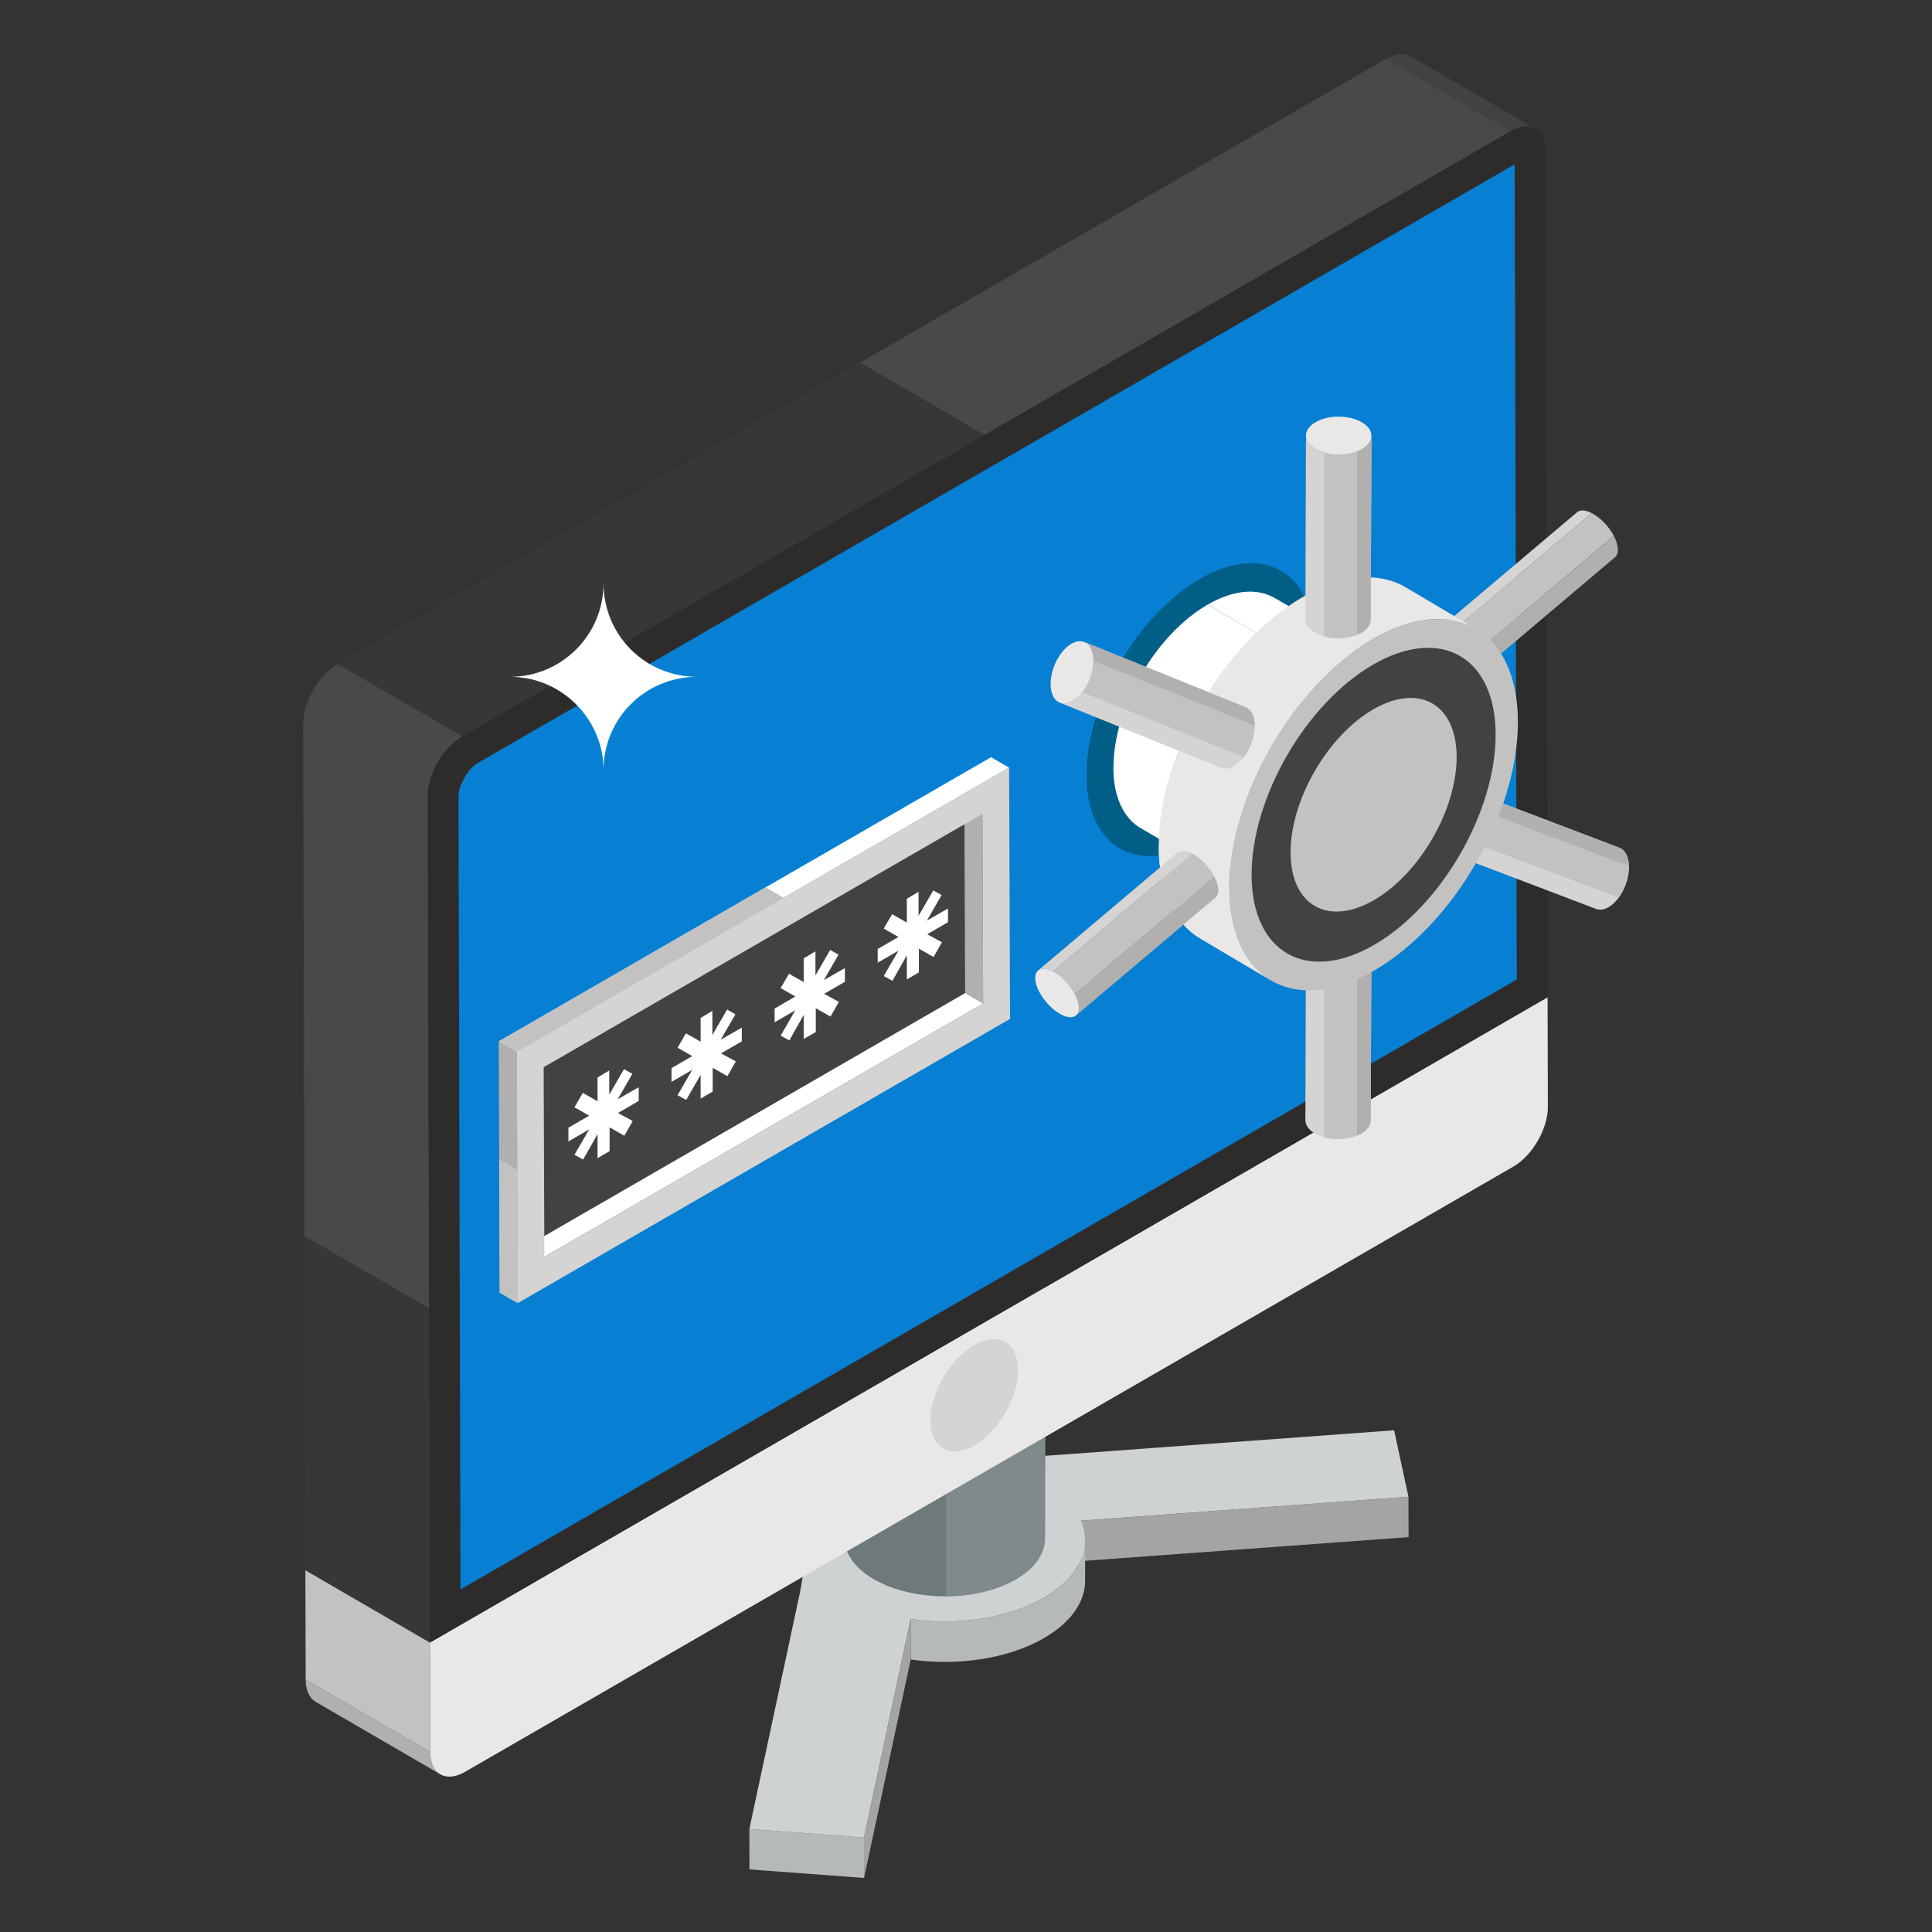 <svg xmlns="http://www.w3.org/2000/svg" enable-background="new 0 0 51 51" viewBox="0 0 51 51"><rect x="0" y="0" width="51" height="51" fill="#333333" stroke="none"/><g enable-background="new"><polygon fill="#A2A4A5" points="28.534 40.143 28.537 41.209 37.183 40.576 37.18 39.509"/><path fill="#B6B9BA" d="M28.645,41.722l-0.003-1.067c0.002,0.551-0.362,1.102-1.09,1.522
							c-0.955,0.551-2.298,0.739-3.515,0.562l0.003,1.067c1.216,0.177,2.56-0.011,3.515-0.562
							C28.283,42.824,28.647,42.273,28.645,41.722z"/><polygon fill="#A2A4A5" points="22.806 48.506 22.809 49.573 24.041 43.806 24.038 42.739"/><polygon fill="#B6B9BA" points="19.781 48.281 19.784 49.348 22.809 49.573 22.806 48.506"/><path fill="#CFD2D3" d="M22.348,39.153c-0.726,0.419-1.09,0.97-1.09,1.519
							c-0,0.552-0.077,1.102-0.202,1.649l-1.275,5.96l3.025,0.225l1.231-5.767
							c1.216,0.177,2.56-0.011,3.515-0.562c0.956-0.552,1.283-1.329,0.981-2.035l8.646-0.633
							l-0.378-1.753l-8.98,0.658c-0.946,0.07-1.898,0.113-2.852,0.112
							C24.023,38.525,23.073,38.734,22.348,39.153z"/></g><g enable-background="new"><path fill="#6D797A" d="M27.602,32.42l-0.017,8.194c-0.001,0.39-0.257,0.779-0.769,1.076
									c-1.031,0.599-2.708,0.599-3.745,0c-0.522-0.301-0.782-0.697-0.781-1.091l0.017-8.194
									c-0.001,0.395,0.26,0.79,0.781,1.091c1.037,0.599,2.713,0.599,3.745-0
									C27.345,33.198,27.601,32.809,27.602,32.42z"/><path fill="#7E8A8C" d="M26.833,33.496c-0.513,0.298-1.184,0.447-1.858,0.449v8.193
									c0.668-0.004,1.332-0.153,1.84-0.448c0.512-0.297,0.768-0.686,0.769-1.076l0.017-8.194
									C27.601,32.809,27.345,33.198,26.833,33.496z"/><path fill="#2D2C2B" d="M26.82,31.327c1.037,0.599,1.043,1.57,0.013,2.168
									c-1.031,0.599-2.708,0.599-3.745,0c-1.037-0.599-1.043-1.569-0.011-2.168
									C24.108,30.728,25.783,30.728,26.82,31.327z"/></g><g enable-background="new"><path fill="#B2B0AF" d="M11.624,46.837l-3.288-1.911c-0.164-0.095-0.266-0.299-0.267-0.587
							l3.288,1.911C11.358,46.539,11.46,46.742,11.624,46.837z"/><polygon fill="#C4C2C0" points="11.357 46.25 8.069 44.339 8.061 41.448 11.349 43.359"/><path fill="#E9E8E6" d="M40.852,26.325l0.008,2.891c0.002,0.58-0.406,1.287-0.911,1.579L12.273,46.774
							c-0.505,0.292-0.914,0.057-0.916-0.523l-0.008-2.891L40.852,26.325z"/></g><g enable-background="new"><path fill="#434240" d="M37.241,1.489l3.288,1.911c-0.166-0.097-0.396-0.083-0.651,0.064l-3.288-1.911
							C36.844,1.406,37.074,1.392,37.241,1.489z"/><polygon fill="#494948" points="11.352 43.356 8.062 41.446 8.002 19.106 11.292 21.016"/><polygon fill="#383736" points="11.352 43.356 8.062 41.446 8.038 32.627 11.328 34.537"/><polygon fill="#494948" points="12.202 19.442 8.914 17.531 36.59 1.553 39.878 3.463"/><polygon fill="#383736" points="12.202 19.442 8.914 17.531 22.707 9.568 25.995 11.479"/><path fill="#494948" d="M11.292,21.02l-3.288-1.911c-0.002-0.58,0.405-1.286,0.91-1.578
							l3.288,1.911C11.697,19.734,11.29,20.44,11.292,21.02z"/><path fill="#2D2C2B" d="M39.878,3.463c0.505-0.292,0.916-0.058,0.917,0.523l0.057,22.339
							l-29.503,17.034l-0.057-22.339c-0.002-0.58,0.405-1.286,0.91-1.578L39.878,3.463z"/><path fill="#0780D3" d="M40.039,25.856L12.156,41.956l-0.053-20.938c0-0.288,0.254-0.728,0.505-0.874
							l27.376-15.806L40.039,25.856z"/></g><g><path fill="#D6D4D2" d="M26.876,36.165c0,0.731-0.515,1.619-1.154,1.993
					c-0.639,0.365-1.154,0.066-1.163-0.664c0-0.731,0.515-1.619,1.154-1.985
					C26.353,35.135,26.868,35.434,26.876,36.165z"/></g><g><g enable-background="new"><path fill="#005E87" d="M31.678,15.278c1.661-0.959,3.011-0.189,3.016,1.718
							c0.005,1.908-1.336,4.232-2.997,5.191c-1.66,0.958-3.01,0.189-3.016-1.719
							C28.677,18.56,30.018,16.236,31.678,15.278z"/><path fill="#FFF" d="M33.652,15.787l1.568,0.911c-0.453-0.263-1.081-0.226-1.774,0.174
							l-1.568-0.911C32.57,15.56,33.198,15.523,33.652,15.787z"/><path fill="#FFF" d="M31.688,22.774l-1.568-0.911c-0.448-0.26-0.725-0.813-0.727-1.599
							c-0.004-1.582,1.108-3.508,2.484-4.303l1.568,0.911c-1.376,0.795-2.489,2.722-2.484,4.303
							C30.963,21.961,31.241,22.514,31.688,22.774z"/><path fill="#FFF" d="M31.688,22.774l-1.569-0.911c-0.447-0.26-0.725-0.814-0.727-1.6
							l1.569,0.911C30.963,21.961,31.241,22.514,31.688,22.774z"/><path fill="#C4C2C0" d="M33.445,16.871c1.377-0.795,2.497-0.157,2.501,1.425
							c0.004,1.582-1.108,3.509-2.485,4.304c-1.376,0.795-2.496,0.157-2.501-1.426
							C30.956,19.593,32.069,17.666,33.445,16.871z"/></g><g enable-background="new"><path fill="#D6D4D2" d="M36.2,24.72l-0.015,4.852c-0,0.127-0.084,0.254-0.251,0.351
							c-0.336,0.195-0.882,0.196-1.22,0.001c-0.171-0.098-0.256-0.227-0.255-0.356l0.015-4.852
							c-0,0.129,0.085,0.258,0.255,0.356c0.338,0.195,0.884,0.195,1.22-0.001
							C36.116,24.974,36.199,24.847,36.2,24.72z"/><path fill="#C4C2C0" d="M35.948,25.071c-0.27,0.157-0.675,0.188-0.999,0.093v4.856
							c0.322,0.089,0.718,0.057,0.984-0.097c0.167-0.097,0.251-0.224,0.251-0.351l0.015-4.852
							C36.199,24.847,36.116,24.974,35.948,25.071z"/><path fill="#B2B0AF" d="M35.948,25.071c-0.039,0.023-0.081,0.042-0.125,0.06v4.846
							c0.038-0.016,0.075-0.033,0.11-0.053c0.167-0.097,0.251-0.224,0.251-0.351l0.015-4.852
							C36.199,24.847,36.116,24.974,35.948,25.071z"/><path fill="#E9E8E6" d="M35.945,24.365c0.338,0.195,0.34,0.511,0.004,0.707
							c-0.336,0.195-0.882,0.196-1.22,0.001c-0.339-0.196-0.34-0.512-0.004-0.707
							C35.06,24.169,35.606,24.169,35.945,24.365z"/></g><g enable-background="new"><path fill="#D6D4D2" d="M38.75,20.861l3.996,1.519c0.119,0.045,0.208,0.168,0.24,0.359
							c0.064,0.384-0.128,0.895-0.429,1.142c-0.152,0.125-0.303,0.159-0.423,0.113l-3.996-1.519
							c0.12,0.046,0.271,0.011,0.423-0.113c0.302-0.248,0.494-0.759,0.429-1.142
							C38.958,21.029,38.868,20.906,38.75,20.861z"/><path fill="#C4C2C0" d="M38.99,21.219c0.052,0.308-0.062,0.698-0.265,0.968l4.005,1.506
							c0.197-0.269,0.307-0.652,0.256-0.955c-0.032-0.191-0.121-0.314-0.24-0.359l-3.996-1.519
							C38.868,20.906,38.958,21.029,38.99,21.219z"/><path fill="#B2B0AF" d="M38.99,21.219c0.007,0.044,0.011,0.091,0.012,0.138l3.995,1.502
							c-0.001-0.041-0.005-0.082-0.011-0.122c-0.032-0.191-0.121-0.314-0.24-0.359l-3.996-1.519
							C38.868,20.906,38.958,21.029,38.99,21.219z"/><path fill="#E9E8E6" d="M38.327,20.974c0.302-0.248,0.598-0.138,0.663,0.246
							c0.064,0.384-0.128,0.895-0.429,1.142c-0.303,0.248-0.599,0.138-0.663-0.245
							C37.832,21.733,38.025,21.222,38.327,20.974z"/></g><g enable-background="new"><path fill="#D6D4D2" d="M37.95,16.634l3.679-3.111c0.08-0.068,0.218-0.066,0.39,0.022
							l-3.679,3.111C38.169,16.568,38.03,16.566,37.95,16.634z"/><path fill="#C4C2C0" d="M42.019,13.545l-3.679,3.111c0.229,0.118,0.454,0.356,0.581,0.599
							l3.679-3.111C42.472,13.901,42.248,13.663,42.019,13.545z"/><path fill="#B2B0AF" d="M42.6,14.145l-3.679,3.111c0.046,0.088,0.08,0.177,0.097,0.261
							c0.028,0.143,0.002,0.247-0.064,0.303l3.679-3.111c0.066-0.056,0.092-0.16,0.064-0.303
							C42.68,14.321,42.646,14.233,42.6,14.145z"/><g><path fill="#E9E8E6" d="M38.34,16.656c0.313,0.16,0.616,0.545,0.678,0.86
							c0.062,0.315-0.141,0.441-0.453,0.281c-0.313-0.16-0.617-0.546-0.679-0.861
							C37.824,16.621,38.027,16.496,38.34,16.656z"/></g></g><g enable-background="new"><path fill="#E9E8E6" d="M37.096 15.497l1.863 1.103c-.693-.402-1.652-.346-2.71.265l-1.863-1.103C35.444 15.151 36.403 15.094 37.096 15.497zM33.562 25.886l-1.863-1.103c-.684-.397-1.108-1.242-1.111-2.444-.007-2.417 1.694-5.362 3.797-6.576l1.863 1.103c-2.104 1.215-3.804 4.159-3.797 6.576C32.454 24.643 32.878 25.488 33.562 25.886z"/><path fill="#E9E8E6" d="M33.562,25.885l-1.862-1.103c-0.685-0.396-1.109-1.243-1.111-2.442
								l1.862,1.103C32.453,24.644,32.878,25.489,33.562,25.885z"/><path fill="#C4C2C0" d="M36.248,16.866c2.104-1.215,3.815-0.24,3.821,2.178
								c0.007,2.418-1.693,5.362-3.797,6.577c-2.104,1.215-3.815,0.24-3.822-2.178
								C32.444,21.025,34.144,18.08,36.248,16.866z"/><path fill="#434240" d="M36.25,17.542c1.779-1.027,3.225-0.203,3.231,1.841
								c0.006,2.045-1.431,4.534-3.21,5.561c-1.779,1.027-3.226,0.203-3.232-1.842
								C33.033,21.058,34.471,18.569,36.25,17.542z"/><path fill="#C4C2C0" d="M36.253,18.724c1.211-0.699,2.195-0.138,2.199,1.253
								c0.004,1.391-0.974,3.086-2.185,3.785c-1.211,0.699-2.195,0.138-2.199-1.253
								C34.064,21.117,35.042,19.423,36.253,18.724z"/></g><g enable-background="new"><path fill="#D6D4D2" d="M36.2,11.501l-0.015,4.852c-0,0.127-0.084,0.254-0.251,0.351
							c-0.336,0.195-0.882,0.196-1.22,0.001c-0.171-0.098-0.256-0.227-0.255-0.356l0.015-4.852
							c-0,0.129,0.085,0.258,0.255,0.356c0.338,0.195,0.884,0.195,1.22-0.001
							C36.116,11.755,36.199,11.628,36.2,11.501z"/><path fill="#C4C2C0" d="M35.948,11.852c-0.27,0.157-0.675,0.188-0.999,0.093v4.856
							c0.322,0.089,0.718,0.057,0.984-0.097c0.167-0.097,0.251-0.224,0.251-0.351l0.015-4.852
							C36.199,11.628,36.116,11.755,35.948,11.852z"/><path fill="#B2B0AF" d="M35.948,11.852c-0.039,0.023-0.081,0.042-0.125,0.06v4.846
							c0.038-0.016,0.075-0.033,0.11-0.053c0.167-0.097,0.251-0.224,0.251-0.351l0.015-4.852
							C36.199,11.628,36.116,11.755,35.948,11.852z"/><path fill="#E9E8E6" d="M35.945,11.145c0.338,0.195,0.34,0.511,0.004,0.707
							c-0.336,0.195-0.882,0.196-1.22,0.001c-0.339-0.196-0.34-0.512-0.004-0.707
							C35.06,10.949,35.606,10.949,35.945,11.145z"/></g><g enable-background="new"><path fill="#D6D4D2" d="M28.622,16.948l4.256,1.721c0.118,0.048,0.204,0.172,0.232,0.364
							c0.056,0.385-0.146,0.892-0.453,1.133c-0.155,0.122-0.306,0.153-0.425,0.104l-4.256-1.721
							c0.119,0.048,0.271,0.017,0.425-0.104c0.307-0.241,0.51-0.748,0.453-1.133
							C28.827,17.121,28.74,16.996,28.622,16.948z"/><path fill="#C4C2C0" d="M28.855,17.312c0.045,0.309-0.077,0.696-0.285,0.962l4.265,1.709
							c0.203-0.265,0.32-0.645,0.276-0.949c-0.028-0.191-0.115-0.316-0.232-0.364l-4.256-1.721
							C28.74,16.996,28.827,17.121,28.855,17.312z"/><path fill="#B2B0AF" d="M28.855,17.312c0.007,0.045,0.009,0.091,0.009,0.138l4.256,1.705
							c-0.001-0.042-0.003-0.082-0.009-0.122c-0.028-0.191-0.115-0.316-0.232-0.364l-4.256-1.721
							C28.74,16.996,28.827,17.121,28.855,17.312z"/><path fill="#E9E8E6" d="M28.197,17.052c0.307-0.241,0.601-0.125,0.657,0.26
							s-0.146,0.892-0.453,1.133c-0.308,0.242-0.602,0.125-0.658-0.26
							C27.687,17.8,27.89,17.294,28.197,17.052z"/></g><g enable-background="new"><path fill="#D6D4D2" d="M27.402,25.62l3.679-3.111c0.08-0.068,0.218-0.066,0.39,0.022
							l-3.679,3.111C27.621,25.554,27.482,25.552,27.402,25.62z"/><path fill="#C4C2C0" d="M31.471,22.531l-3.679,3.111c0.229,0.118,0.454,0.356,0.581,0.599
							l3.679-3.111C31.924,22.887,31.7,22.648,31.471,22.531z"/><path fill="#B2B0AF" d="M32.052,23.13l-3.679,3.111c0.046,0.088,0.08,0.177,0.097,0.261
							c0.028,0.143,0.002,0.247-0.064,0.303l3.679-3.111c0.066-0.056,0.092-0.16,0.064-0.303
							C32.132,23.307,32.098,23.218,32.052,23.13z"/><g><path fill="#E9E8E6" d="M27.792,25.642c0.313,0.16,0.616,0.545,0.678,0.86
							c0.062,0.315-0.141,0.441-0.453,0.281c-0.313-0.16-0.617-0.546-0.679-0.861
							C27.276,25.607,27.479,25.482,27.792,25.642z"/></g></g></g><g><polygon fill="#434240" points="26.152 26.916 14.132 33.861 14.116 27.725 26.135 20.788"/><g enable-background="new"><polygon fill="#B2B0AF" points="25.952 26.492 25.477 26.215 25.457 21.209 25.933 21.485"/><polygon fill="#FFF" points="14.371 33.178 13.895 32.902 25.477 26.215 25.952 26.492"/><polygon fill="#B2B0AF" points="13.666 34.399 13.19 34.123 13.166 27.491 13.642 27.768"/><polygon fill="#C4C2C0" points="13.666 34.399 13.19 34.123 13.178 30.608 13.653 30.884"/><polygon fill="#FFF" points="13.642 27.768 13.166 27.491 26.162 19.988 26.638 20.264"/><polygon fill="#C4C2C0" points="13.642 27.768 13.166 27.491 20.212 23.423 20.688 23.7"/><path fill="#D6D4D2" d="M13.642,27.768l12.996-7.503l0.024,6.632l-12.996,7.503L13.642,27.768z
									 M25.952,26.492l-0.019-5.007l-11.582,6.687l0.019,5.007L25.952,26.492"/></g><polygon fill="#FFF" points="19.025 27.445 19.582 27.127 19.582 27.489 19.034 27.807 19.423 28.019 19.202 28.408 18.813 28.187 18.813 28.815 18.495 29 18.495 28.373 18.115 29.035 17.886 28.912 18.274 28.24 17.727 28.558 17.727 28.196 18.274 27.878 17.886 27.657 18.107 27.277 18.495 27.498 18.495 26.871 18.805 26.685 18.805 27.321 19.193 26.65 19.414 26.774"/><polygon fill="#FFF" points="16.304 29.018 16.861 28.7 16.861 29.062 16.313 29.38 16.702 29.592 16.481 29.981 16.092 29.76 16.092 30.387 15.774 30.573 15.774 29.937 15.394 30.608 15.164 30.484 15.553 29.813 15.005 30.131 15.005 29.769 15.553 29.451 15.164 29.23 15.385 28.85 15.774 29.071 15.774 28.443 16.083 28.258 16.083 28.894 16.472 28.223 16.693 28.346"/><polygon fill="#FFF" points="21.747 25.872 22.303 25.554 22.303 25.917 21.755 26.235 22.144 26.447 21.923 26.835 21.535 26.615 21.535 27.242 21.216 27.427 21.216 26.791 20.837 27.463 20.607 27.339 20.996 26.668 20.448 26.986 20.448 26.623 20.996 26.305 20.607 26.084 20.828 25.705 21.216 25.925 21.216 25.298 21.526 25.113 21.526 25.749 21.914 25.077 22.135 25.201"/><polygon fill="#FFF" points="24.468 24.3 25.024 23.982 25.024 24.344 24.477 24.662 24.865 24.874 24.644 25.263 24.256 25.042 24.256 25.669 23.938 25.855 23.938 25.219 23.558 25.89 23.328 25.766 23.717 25.095 23.169 25.413 23.169 25.051 23.717 24.733 23.328 24.512 23.549 24.132 23.938 24.353 23.938 23.726 24.247 23.54 24.247 24.176 24.636 23.505 24.856 23.628"/></g><path fill="#FFF" d="M18.402,17.866c-1.353,0-2.47,1.083-2.47,2.47c0-1.36-1.11-2.47-2.47-2.47
		c1.371,0,2.47-1.11,2.47-2.47C15.932,16.765,17.03,17.866,18.402,17.866z"/></svg>